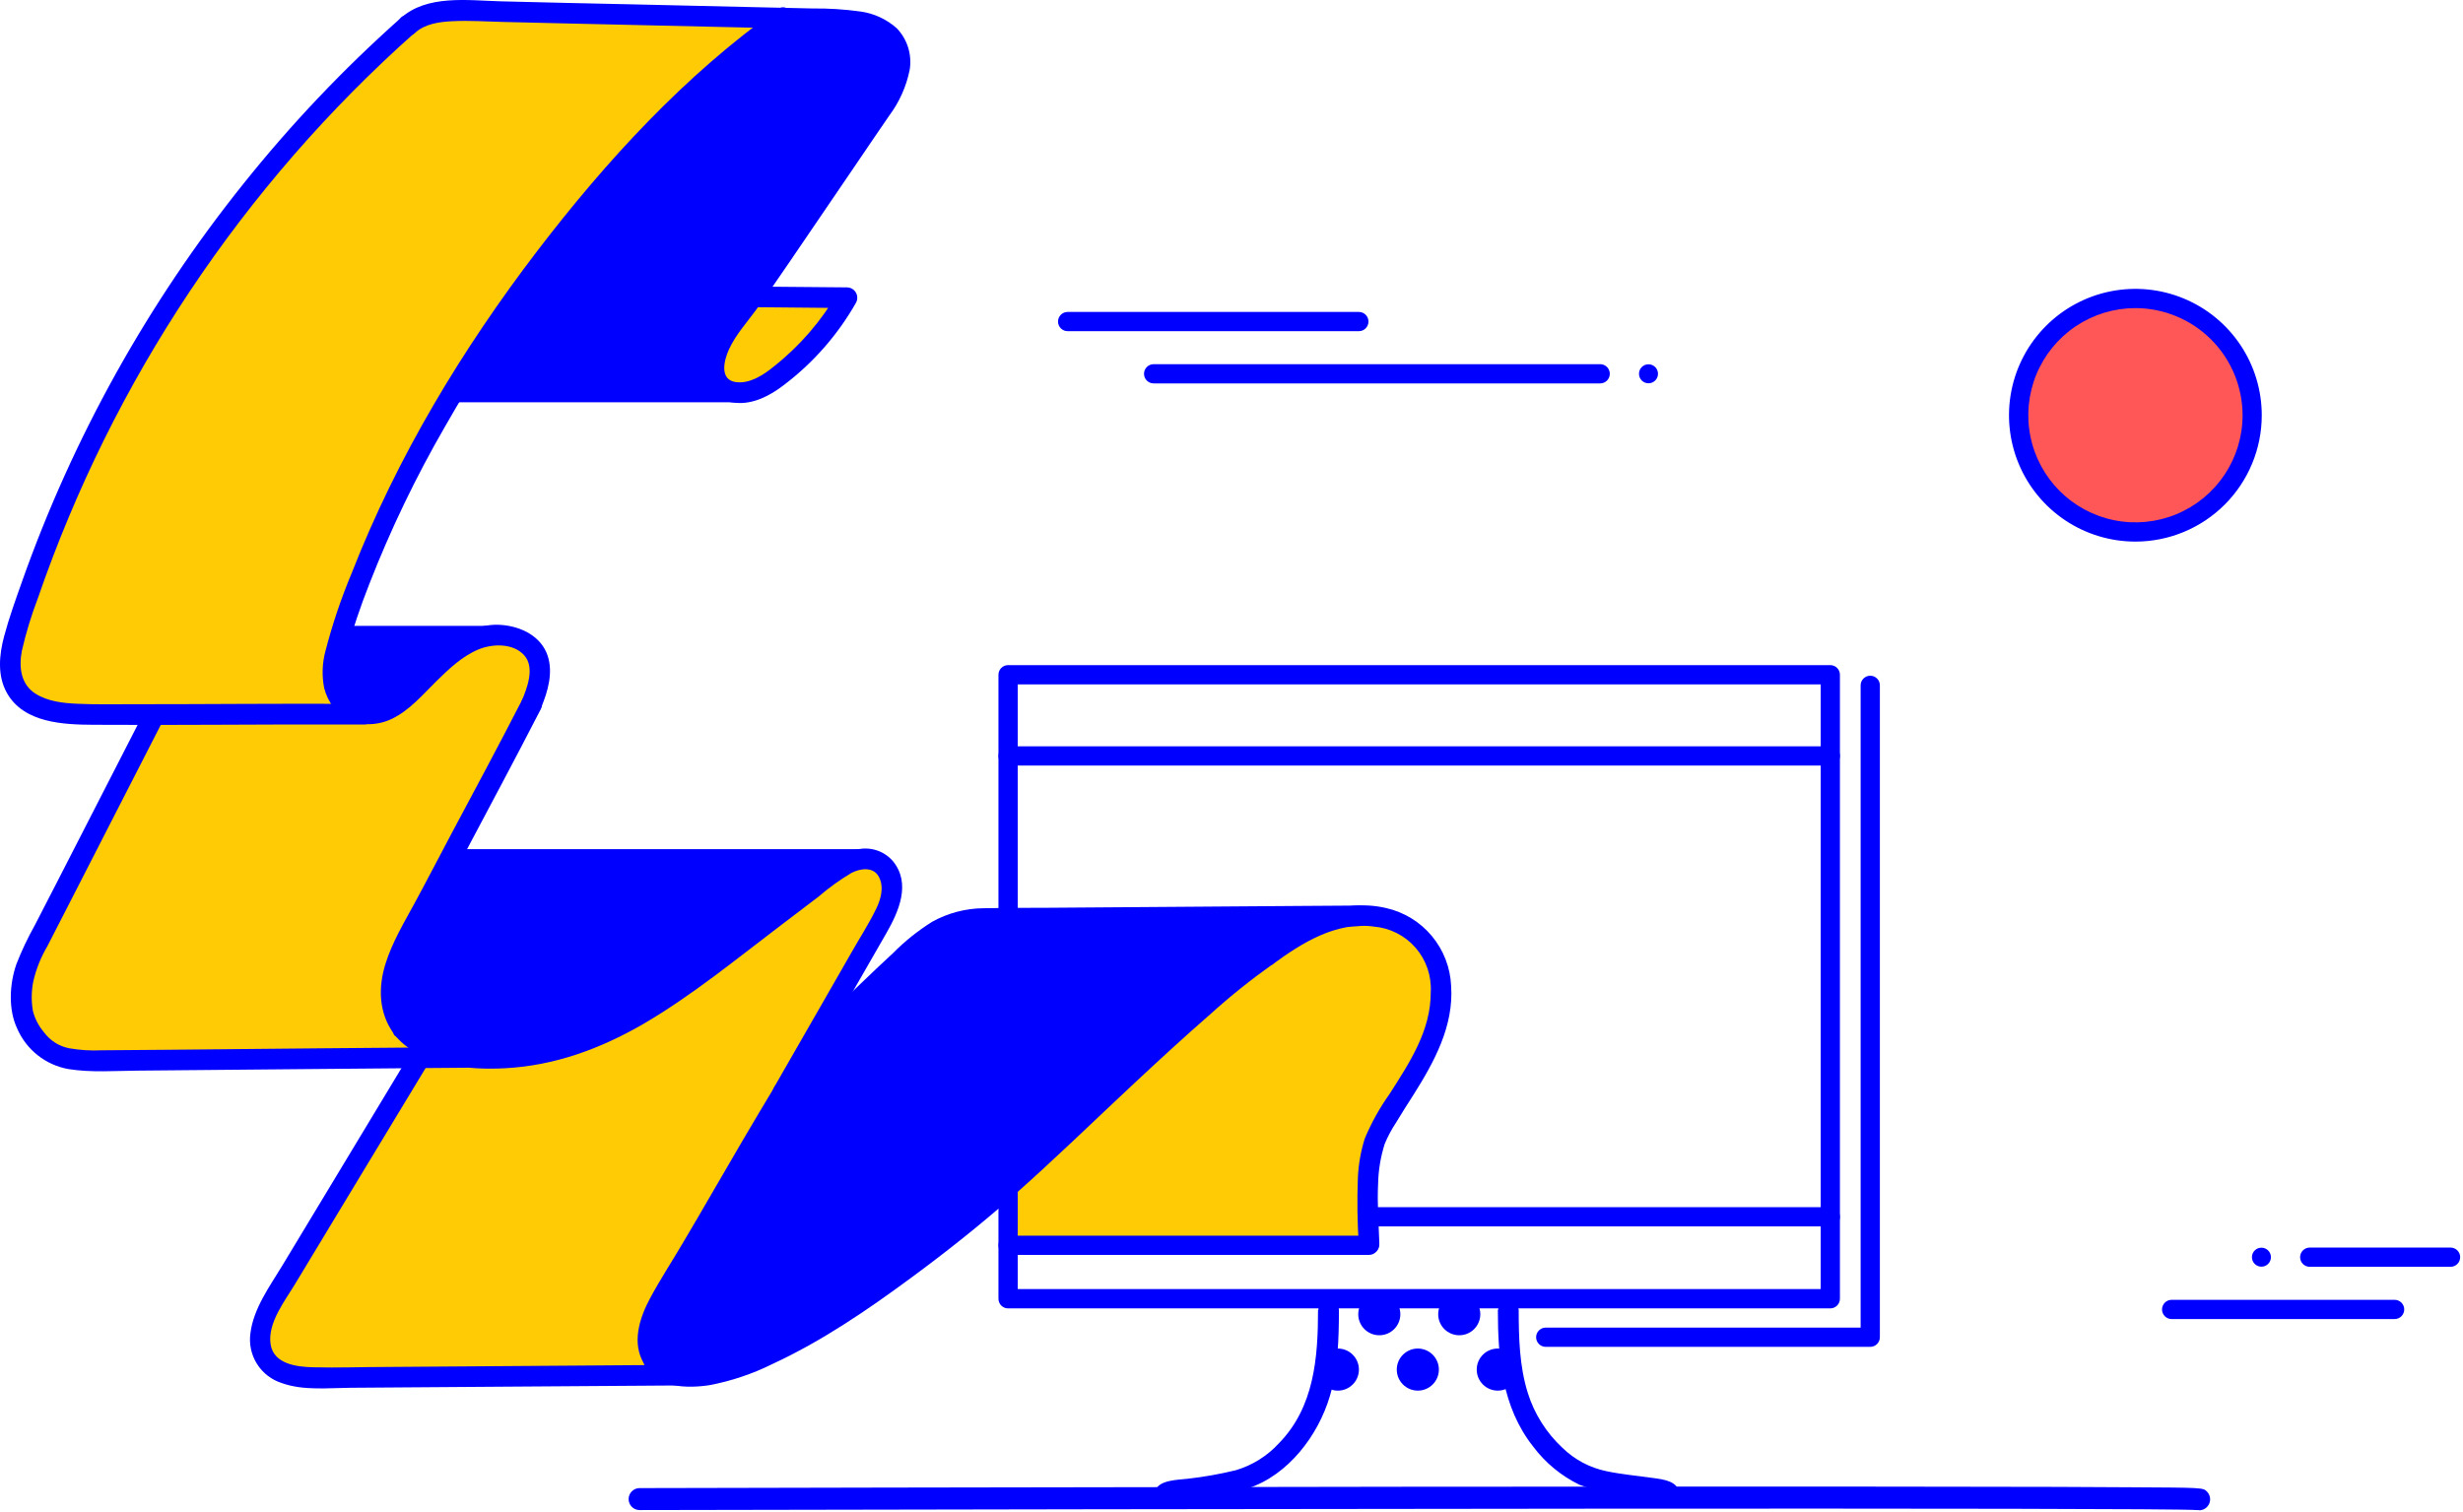 <svg xmlns="http://www.w3.org/2000/svg" width="342" height="210" fill="none" viewBox="0 0 342 210">
    <path fill="#FFCB05" d="M116.545 41.362l-12.444.526-4.677 10.026 4.25 2.525 7.042-4.525 5.829-8.552zM190.736 127.25l-9.049 1.847-23.675 18.937-18.326 17.045 1.396 7.866h47.617l1.404-6.958 1.206-8.485 7.301-12.658.176-12.505-8.05-5.089zM74.955 146.95l-17.335 1.053-21.241 36.218 1.411 5.547 11.674 1.564 41.231-.32v-4.571l1.549-6.676 23.217-39.865 8.401-15.794-1.801-4.387-3.662-.137-12.017 9.575-15.687 10.522-10.681 5.34-5.059 1.931zM72.086 88.827l2.869 4.883-6.524 14.367-14.16 29.428 3.196 9.255-36.623.465-13.55-.274-5.097-8.614 3.975-10.178 15.45-29.184 30.78.114 3.54-.488 4.554-5.867 8.149-3.907h3.44z"/>
    <path fill="#FFCB05" d="M69.79 2.352l-10.942.488L45.42 14.376l-16.404 19.8L10.91 65.22 2.403 87.24l-.206 8.308 4.593 3.426 19.784.305 19.647-.305v-6.249l3.06-11.353 12.314-24.614L79.83 30.53l22.836-23.386 3.227-3.624-36.104-1.167z"/>
    <path fill="#00F" d="M181.688 127.202l-49.304 1.023-20.432 17.922-21.913 38.759 2.533 5.921 12.498-1.968 27.52-17.846 34.7-31.183 14.398-12.628zM67.348 119.269l-5.31.801-6.86 13.375.222 8.69 7.69 4.815 14.368-1.153L93.244 138l17.136-12.292 5.974-6.088-49.006-.351zM54.255 88.201l-7.233.954v8.14l4.365 1.68 7.668-4.838 4.318-5.15-9.117-.786zM118.155 2.837l-11.666 1.03-22.157 21.31-17.86 23.683-2.717 5.326 13.978.35 23.324-.266-1.831-4.136 11.994-18.532 13.321-20.463-1.106-6.25-5.28-2.052z"/>
    <path fill="#00F" d="M254.148 181.711H139.976c-.354 0-.694-.141-.944-.391-.251-.251-.391-.59-.391-.945V93.709c0-.354.14-.694.391-.944.25-.25.59-.391.944-.391h114.172c.354 0 .693.14.944.39.25.251.391.59.391.945v86.651c.001.177-.033.351-.099.515-.067.163-.165.312-.289.437-.124.125-.272.225-.434.294-.163.068-.337.104-.513.105zm-112.829-2.686h111.493v-83.98H141.319v83.98zM55.614 2.532c-7.917 7.037-15.22 14.735-21.829 23.012C20.526 42.09 10.143 60.749 3.068 80.737c-.893 2.526-1.816 5.074-2.495 7.63-.68 2.556-.977 5.448.389 7.874 2.35 4.174 7.828 4.395 12.055 4.418 11.208.076 22.416-.069 33.624-.038h3.899c1.846 0 1.846-2.846 0-2.861-10.873-.077-21.745.053-32.617.045-2.411 0-4.83.046-7.24-.068-1.947-.084-4.052-.328-5.739-1.389-2.075-1.305-2.342-3.73-1.907-5.966.57-2.48 1.311-4.918 2.22-7.294C15.671 52.823 33.714 25.756 57.643 4.5c1.374-1.22-.656-3.243-2.03-2.022v.053z"/>
    <path fill="#00F" d="M108 1.275c-12.91 9.156-23.82 21.058-33.395 33.571C64.167 48.503 55.14 63.473 48.869 79.511c-1.49 3.548-2.721 7.2-3.685 10.925-.448 1.677-.505 3.433-.168 5.135.249.975.693 1.888 1.305 2.686.613.797 1.381 1.462 2.259 1.953 1.579.954 3.051-1.526 1.442-2.472-2.694-1.617-2.648-4.486-1.908-7.225.894-3.194 1.954-6.34 3.174-9.423 2.932-7.516 6.432-14.798 10.468-21.783C69.931 44.929 79.854 31.619 91.3 19.678c5.526-5.867 11.593-11.201 18.12-15.931 1.526-1.06.069-3.54-1.442-2.472H108zM19.807 99.31L7.85 122.64 4.8 128.562c-.964 1.72-1.808 3.504-2.525 5.341-.954 2.746-1.152 6.271.114 8.949.63 1.454 1.612 2.728 2.855 3.709 1.244.981 2.711 1.639 4.271 1.914 3.152.504 6.447.237 9.63.214l21.683-.198 23.805-.206c1.839 0 1.839-2.877 0-2.862-13.673.107-27.345.229-41.018.367l-9.514.076c-1.506.074-3.016-.021-4.502-.282-1.41-.279-2.664-1.08-3.51-2.243-.73-.859-1.252-1.875-1.525-2.968-.234-1.377-.209-2.784.076-4.151.398-1.688 1.049-3.306 1.93-4.799.97-1.877 1.93-3.769 2.9-5.654l12.818-25.025c.831-1.633-1.633-3.052-2.473-1.442l-.007.007z"/>
    <path fill="#00F" d="M72.59 97.02c-3.258 6.363-6.653 12.665-10.018 18.975-1.67 3.136-3.296 6.302-4.997 9.43-1.473 2.716-3.098 5.402-4.036 8.393-1.053 3.334-.962 6.867 1.167 9.781.2.319.515.549.88.644.364.095.75.048 1.081-.132.325-.193.562-.506.657-.872.096-.366.044-.754-.146-1.082-3.677-5.012.573-10.994 3.052-15.549 3.174-5.906 6.302-11.849 9.453-17.777 1.826-3.439 3.63-6.888 5.41-10.347.84-1.632-1.633-3.051-2.472-1.441l-.03-.023zM57.506 145.422l-12.208 20.234-6.104 10.117c-1.762 2.915-3.998 5.936-4.425 9.408-.204 1.482.123 2.988.923 4.252.8 1.264 2.022 2.204 3.45 2.653 2.967 1.068 6.454.671 9.536.648l21.165-.152 24.263-.168c1.839 0 1.846-2.869 0-2.861-13.474.086-26.953.183-40.438.29-3.387 0-6.79.137-10.178.045-2.25-.053-5.478-.427-5.913-3.174-.465-2.99 2.03-6.103 3.472-8.514l5.813-9.629 13.116-21.699c.954-1.58-1.526-3.052-2.472-1.45z"/>
    <path fill="#00F" d="M107.534 150.97c-2.93 4.852-5.783 9.75-8.621 14.649-1.328 2.304-2.666 4.593-4.014 6.866-1.526 2.617-3.227 5.189-4.661 7.874-1.435 2.686-2.587 6.203-.763 9.11.969 1.526 3.448.122 2.472-1.442-1.374-2.205 0-4.913 1.16-6.912 1.434-2.51 2.975-4.967 4.44-7.462 2.518-4.28 4.982-8.591 7.485-12.872 1.638-2.807 3.298-5.605 4.982-8.392.954-1.58-1.526-3.052-2.464-1.45l-.016.031zM57.644 4.555c1.373-1.251 3.372-1.526 5.157-1.61 2.29-.122 4.662.046 6.99.1 5.577.144 11.154.259 16.731.389l16.351.373 8.393.191c2.322-.034 4.645.057 6.958.275 1.618.213 3.555.671 4.616 2.03 1.389 1.77.633 4.142-.298 5.935-1.26 2.199-2.648 4.32-4.158 6.356-1.526 2.243-3.052 4.491-4.578 6.745-3.113 4.578-6.226 9.155-9.392 13.68-1.373 1.953-2.853 3.815-4.227 5.776-1.395 1.805-2.25 3.969-2.464 6.24-.032.613.057 1.227.262 1.805.206.578.523 1.11.934 1.566.41.455.907.825 1.462 1.09.554.263 1.154.414 1.767.446 2.434.244 4.792-1.008 6.653-2.434 4.094-3.092 7.513-6.986 10.049-11.445.123-.218.187-.464.186-.715 0-.25-.067-.496-.191-.713-.125-.217-.304-.398-.52-.525-.216-.127-.461-.195-.711-.199l-13.063-.114c-1.846 0-1.846 2.846 0 2.861l13.024.122-1.236-2.159c-2.281 3.945-5.286 7.424-8.858 10.254-1.404 1.16-3.342 2.442-5.264 2.198-2.38-.305-1.686-3.052-.984-4.578.93-2.014 2.456-3.685 3.753-5.463 1.595-2.174 3.106-4.418 4.632-6.63 3.052-4.471 6.103-8.965 9.155-13.444 1.526-2.289 3.129-4.578 4.677-6.867 1.418-1.889 2.396-4.07 2.862-6.386.172-1.033.1-2.093-.208-3.094-.309-1.001-.846-1.917-1.57-2.674-1.407-1.26-3.157-2.074-5.028-2.335-2.224-.31-4.469-.453-6.714-.427l-8.393-.19L88.049.61C81.852.473 75.664.35 69.468.183c-4.5-.122-10.215-.961-13.847 2.358-1.358 1.244.671 3.265 2.03 2.022l-.008-.008zM47.526 99.676c1.052.563 2.221.872 3.414.901 1.193.029 2.375-.222 3.453-.733 2.465-1.175 4.311-3.38 6.218-5.257 1.725-1.694 3.587-3.471 5.853-4.402 1.93-.801 4.83-.877 6.34.84 1.51 1.716.366 4.577-.382 6.37-.096.365-.045.754.142 1.082.187.328.495.57.858.673.366.093.754.04 1.082-.146.328-.186.572-.492.68-.854.9-2.159 1.626-4.73.87-7.05-.892-2.73-3.67-4.081-6.378-4.303-5.578-.457-9.751 4.51-13.345 8.02-1.198 1.167-2.533 2.395-4.189 2.853-1.087.201-2.211.037-3.196-.466-1.648-.824-3.098 1.648-1.442 2.472h.023z"/>
    <path fill="#00F" d="M54.927 143.891c3.6 4.166 10.178 4.746 15.26 4.464 6.866-.374 13.16-2.701 19.073-6.104 6.822-3.983 12.971-9.049 19.258-13.817l5.12-3.892c1.429-1.229 2.96-2.335 4.577-3.303 1.244-.649 3.052-.901 3.815.526.763 1.427.283 3.128-.389 4.494-1.007 2.068-2.289 4.036-3.418 6.035l-3.578 6.241-7.157 12.467c-.923 1.603 1.526 3.052 2.464 1.45l13.101-22.813c1.732-3.014 3.487-6.92.938-10.041-.57-.662-1.302-1.165-2.124-1.459-.823-.294-1.708-.37-2.568-.219-1.869.259-3.411 1.32-4.883 2.434-6.73 5.104-13.352 10.384-20.242 15.259-5.944 4.212-12.39 8.042-19.639 9.392-3.31.651-6.703.762-10.048.328-2.762-.389-5.7-1.258-7.584-3.433-1.206-1.396-3.22.633-2.022 2.022l.046-.031zM89.437 189.501c1.396 3.304 6.104 3.335 9.094 2.869 3.019-.574 5.946-1.557 8.698-2.922 6.867-3.174 13.185-7.492 19.25-11.963 4.883-3.594 9.652-7.378 14.199-11.392 5.768-5.096 11.285-10.483 16.908-15.732 3.456-3.22 6.935-6.425 10.498-9.53 2.738-2.474 5.62-4.785 8.63-6.92 1.526-1.03.084-3.51-1.442-2.472-5.99 4.097-11.353 9.156-16.679 14.084-5.806 5.341-11.49 10.85-17.32 16.183-4.127 3.815-8.438 7.371-12.886 10.781-5.794 4.576-11.928 8.703-18.35 12.345-3.107 1.802-6.416 3.231-9.858 4.257-1.3.401-2.651.619-4.013.649-1.457 0-3.578-.16-4.219-1.679-.194-.325-.508-.562-.875-.659-.366-.097-.756-.047-1.086.141-.32.199-.551.513-.646.878-.096.365-.047.752.135 1.082h-.038z"/>
    <path fill="#00F" d="M176.736 133.912c4.013-2.946 8.813-5.959 14.016-5.227 2.244.184 4.327 1.237 5.805 2.934 1.478 1.698 2.234 3.906 2.107 6.153.046 5.341-2.96 9.835-5.707 14.146-1.376 1.931-2.532 4.009-3.449 6.195-.563 1.788-.887 3.643-.961 5.516-.116 3.04-.075 6.083.122 9.118.061 1.839 2.922 1.846 2.861 0-.084-2.777-.313-5.516-.175-8.301.036-1.891.344-3.767.915-5.57.428-1.039.957-2.033 1.58-2.968.763-1.289 1.587-2.548 2.388-3.815 2.892-4.578 5.646-9.583 5.257-15.175-.109-2.54-1.051-4.974-2.679-6.926s-3.853-3.315-6.332-3.878c-6.325-1.488-12.246 1.694-17.19 5.341-.318.2-.549.515-.644.879-.095.364-.047.751.133 1.082.192.325.506.561.871.657.366.096.755.043 1.082-.146v-.015zM120.604 120.604H62.465c-.354 0-.694-.141-.944-.391s-.391-.59-.391-.944.14-.694.391-.944c.25-.251.59-.391.944-.391h58.139c.354 0 .694.14.944.391.25.25.391.59.391.944s-.141.694-.391.944-.59.391-.944.391zM69.92 89.59H47.313c-.354 0-.694-.14-.944-.391-.25-.25-.392-.59-.392-.944s.141-.694.392-.944c.25-.25.59-.391.944-.391H69.92c.354 0 .694.14.944.39.25.251.391.59.391.945 0 .354-.14.694-.391.944-.25.25-.59.391-.944.391zM102.666 55.873h-39.75c-.355 0-.694-.14-.945-.391-.25-.25-.39-.59-.39-.944s.14-.694.39-.944.59-.391.944-.391h39.751c.354 0 .694.14.945.39.25.251.391.59.391.945 0 .354-.141.694-.391.944-.251.25-.591.391-.945.391z"/>
    <path fill="#00F" d="M114.561 145.043c3.212-2.845 6.31-5.806 9.415-8.766 3.105-2.961 6.318-6.424 10.781-7.172 1.156-.149 2.322-.203 3.487-.16h5.341l17.197-.122 18.144-.13c3.189 0 6.409.076 9.59-.069h.145c1.839 0 1.847-2.876 0-2.861l-8.042.053-17.838.13-17.861.13c-2.8 0-5.6 0-8.393.061-2.482.028-4.917.673-7.088 1.877-1.978 1.239-3.807 2.704-5.448 4.364-2.792 2.548-5.455 5.234-8.247 7.79-1.069.969-2.137 1.938-3.22 2.892-1.381 1.22.648 3.235 2.022 2.022l.015-.039zM254.148 106.322H139.976c-.354 0-.694-.141-.944-.391-.251-.25-.391-.59-.391-.944s.14-.694.391-.944c.25-.251.59-.391.944-.391h114.172c.354 0 .693.14.944.391.25.25.391.59.391.944s-.141.694-.391.944c-.251.25-.59.391-.944.391zM254.148 170.326h-64.281c-.354 0-.693-.141-.944-.391-.25-.251-.391-.59-.391-.945 0-.354.141-.693.391-.944.251-.25.59-.391.944-.391h64.281c.354 0 .694.141.944.391.251.251.391.59.391.944 0 .355-.14.694-.391.945-.25.25-.59.391-.944.391zM190.103 174.281h-50.127c-.354 0-.694-.141-.944-.392-.251-.25-.391-.59-.391-.944s.14-.693.391-.944c.25-.25.59-.391.944-.391h50.127c.355 0 .694.141.945.391.25.251.391.59.391.944s-.141.694-.391.944c-.251.251-.59.392-.945.392z"/>
    <path fill="#00F" d="M259.694 187.051h-45.061c-.354 0-.694-.14-.944-.391-.25-.25-.391-.59-.391-.944s.141-.694.391-.944.59-.391.944-.391h43.726v-89.2c0-.354.141-.693.391-.944.251-.25.59-.39.944-.39.355 0 .694.14.945.39.25.25.391.59.391.944v90.528c.001.176-.033.35-.1.513-.066.163-.165.311-.289.436-.124.124-.271.223-.434.291-.162.068-.337.102-.513.102z"/>
    <path fill="#00F" d="M207.987 181.923c0 6.691.58 13.497 4.883 18.952 1.697 2.274 3.917 4.105 6.47 5.341 2.147.78 4.391 1.263 6.669 1.434 1.098.145 2.197.252 3.288.428.389.061.763.129 1.168.229.122 0 .503.084.335.099-.168.015-.045-.077 0 0 .046.076.084.053 0 0-.147-.099-.265-.235-.343-.395-.078-.159-.112-.336-.099-.513.011.377.166.735.433 1.001.266.267.624.422 1.001.433.379-.002.742-.154 1.01-.423.267-.268.417-.632.417-1.011-.191-1.808-2.175-2.022-3.632-2.228-2.182-.313-4.387-.496-6.539-.954-2.303-.477-4.422-1.605-6.103-3.25-2.238-2.083-3.895-4.712-4.807-7.63-1.16-3.723-1.251-7.63-1.259-11.513-.026-.361-.189-.699-.454-.946s-.614-.384-.977-.384c-.362 0-.711.137-.976.384-.266.247-.428.585-.454.946h-.031zM183.016 181.925c0 6.638-.534 13.505-5.425 18.51-1.622 1.775-3.698 3.073-6.005 3.754-2.177.531-4.387.923-6.615 1.175-1.182.16-4.226.122-4.532 1.739-.335 1.801 2.427 2.572 2.762.763.695-3.731-.892 1.137-.541.763-.039.046-.359.077-.168.069.102-.016.202-.044.297-.084.336-.069.664-.13 1-.183.954-.153 1.915-.267 2.869-.404 2.239-.244 4.453-.686 6.615-1.32 5.592-1.832 9.766-7.34 11.383-12.811 1.137-3.86 1.252-7.95 1.259-11.948 0-1.846-2.853-1.846-2.861 0l-.038-.023z"/>
    <path fill="#00F" d="M305.359 209.72c-.099.011-.199.011-.297 0-4.845-.374-143.364-.145-216.25 0-.406 0-.794-.161-1.08-.447-.286-.286-.447-.674-.447-1.079 0-.405.16-.793.447-1.079.286-.286.674-.447 1.08-.447.54 0 54.628-.13 108.082-.191 31.397 0 56.461-.046 74.421 0 10.682 0 18.96.038 24.606.076 9.987.054 9.987.054 10.522.596.212.213.356.484.414.779.059.296.028.601-.086.879-.115.279-.31.516-.56.684-.25.168-.543.258-.844.259l-.008-.03zM332.506 183.192h-30.962c-.354 0-.694-.141-.944-.391-.25-.251-.391-.59-.391-.944s.141-.694.391-.944c.25-.251.59-.392.944-.392h30.962c.354 0 .694.141.944.392.25.25.391.59.391.944s-.141.693-.391.944c-.25.25-.59.391-.944.391zM340.272 175.935h-19.555c-.354 0-.694-.141-.944-.391-.25-.251-.391-.591-.391-.945s.141-.693.391-.944c.25-.25.59-.391.944-.391h19.555c.354 0 .694.141.944.391.251.251.391.59.391.944s-.14.694-.391.945c-.25.25-.59.391-.944.391zM314.011 175.919c.729 0 1.32-.591 1.32-1.32 0-.729-.591-1.32-1.32-1.32-.729 0-1.32.591-1.32 1.32 0 .729.591 1.32 1.32 1.32zM188.684 45.993h-40.438c-.354 0-.693-.14-.944-.39-.25-.251-.391-.59-.391-.945 0-.354.141-.694.391-.944.251-.25.59-.391.944-.391h40.438c.354 0 .694.14.944.39.251.251.391.59.391.945 0 .354-.14.694-.391.944-.25.25-.59.391-.944.391zM222.194 53.247h-62.007c-.354 0-.694-.14-.944-.39-.251-.251-.391-.59-.391-.945 0-.354.14-.694.391-.944.25-.25.59-.391.944-.391h62.007c.354 0 .694.14.944.391.25.25.391.59.391.944s-.141.694-.391.944-.59.391-.944.391zM228.901 53.232c.729 0 1.32-.591 1.32-1.32 0-.73-.591-1.32-1.32-1.32-.729 0-1.32.59-1.32 1.32 0 .729.591 1.32 1.32 1.32z"/>
    <path fill="#FF5657" d="M296.508 73.88c8.955 0 16.213-7.258 16.213-16.213 0-8.954-7.258-16.213-16.213-16.213-8.954 0-16.213 7.259-16.213 16.213 0 8.955 7.259 16.214 16.213 16.214z"/>
    <path fill="#00F" d="M296.508 75.216c-3.47 0-6.863-1.03-9.749-2.958-2.886-1.928-5.135-4.669-6.463-7.875-1.328-3.207-1.676-6.735-.999-10.14.677-3.403 2.349-6.53 4.803-8.984 2.454-2.455 5.581-4.126 8.985-4.803 3.404-.677 6.932-.33 10.139.999 3.206 1.328 5.947 3.577 7.875 6.463 1.929 2.886 2.958 6.279 2.958 9.75 0 4.654-1.849 9.117-5.14 12.408-3.291 3.291-7.754 5.14-12.409 5.14zm0-32.427c-2.942.002-5.818.876-8.263 2.511-2.446 1.636-4.352 3.96-5.477 6.68-1.125 2.718-1.418 5.71-.843 8.595.575 2.885 1.992 5.535 4.073 7.615 2.081 2.08 4.732 3.497 7.618 4.07 2.886.573 5.877.278 8.595-.848 2.719-1.126 5.042-3.033 6.676-5.48 1.635-2.446 2.507-5.322 2.507-8.265-.006-3.945-1.576-7.727-4.367-10.516-2.79-2.79-6.573-4.358-10.519-4.362zM207.973 193.131c1.614 0 2.922-1.308 2.922-2.922s-1.308-2.922-2.922-2.922-2.922 1.308-2.922 2.922 1.308 2.922 2.922 2.922zM196.871 193.131c1.614 0 2.923-1.308 2.923-2.922s-1.309-2.922-2.923-2.922c-1.613 0-2.922 1.308-2.922 2.922s1.309 2.922 2.922 2.922zM185.77 193.131c1.614 0 2.922-1.308 2.922-2.922s-1.308-2.922-2.922-2.922-2.922 1.308-2.922 2.922 1.308 2.922 2.922 2.922zM202.624 185.442c1.614 0 2.923-1.308 2.923-2.922s-1.309-2.922-2.923-2.922-2.922 1.308-2.922 2.922 1.308 2.922 2.922 2.922zM191.523 185.442c1.614 0 2.922-1.308 2.922-2.922s-1.308-2.922-2.922-2.922-2.922 1.308-2.922 2.922 1.308 2.922 2.922 2.922z"/>
</svg>
